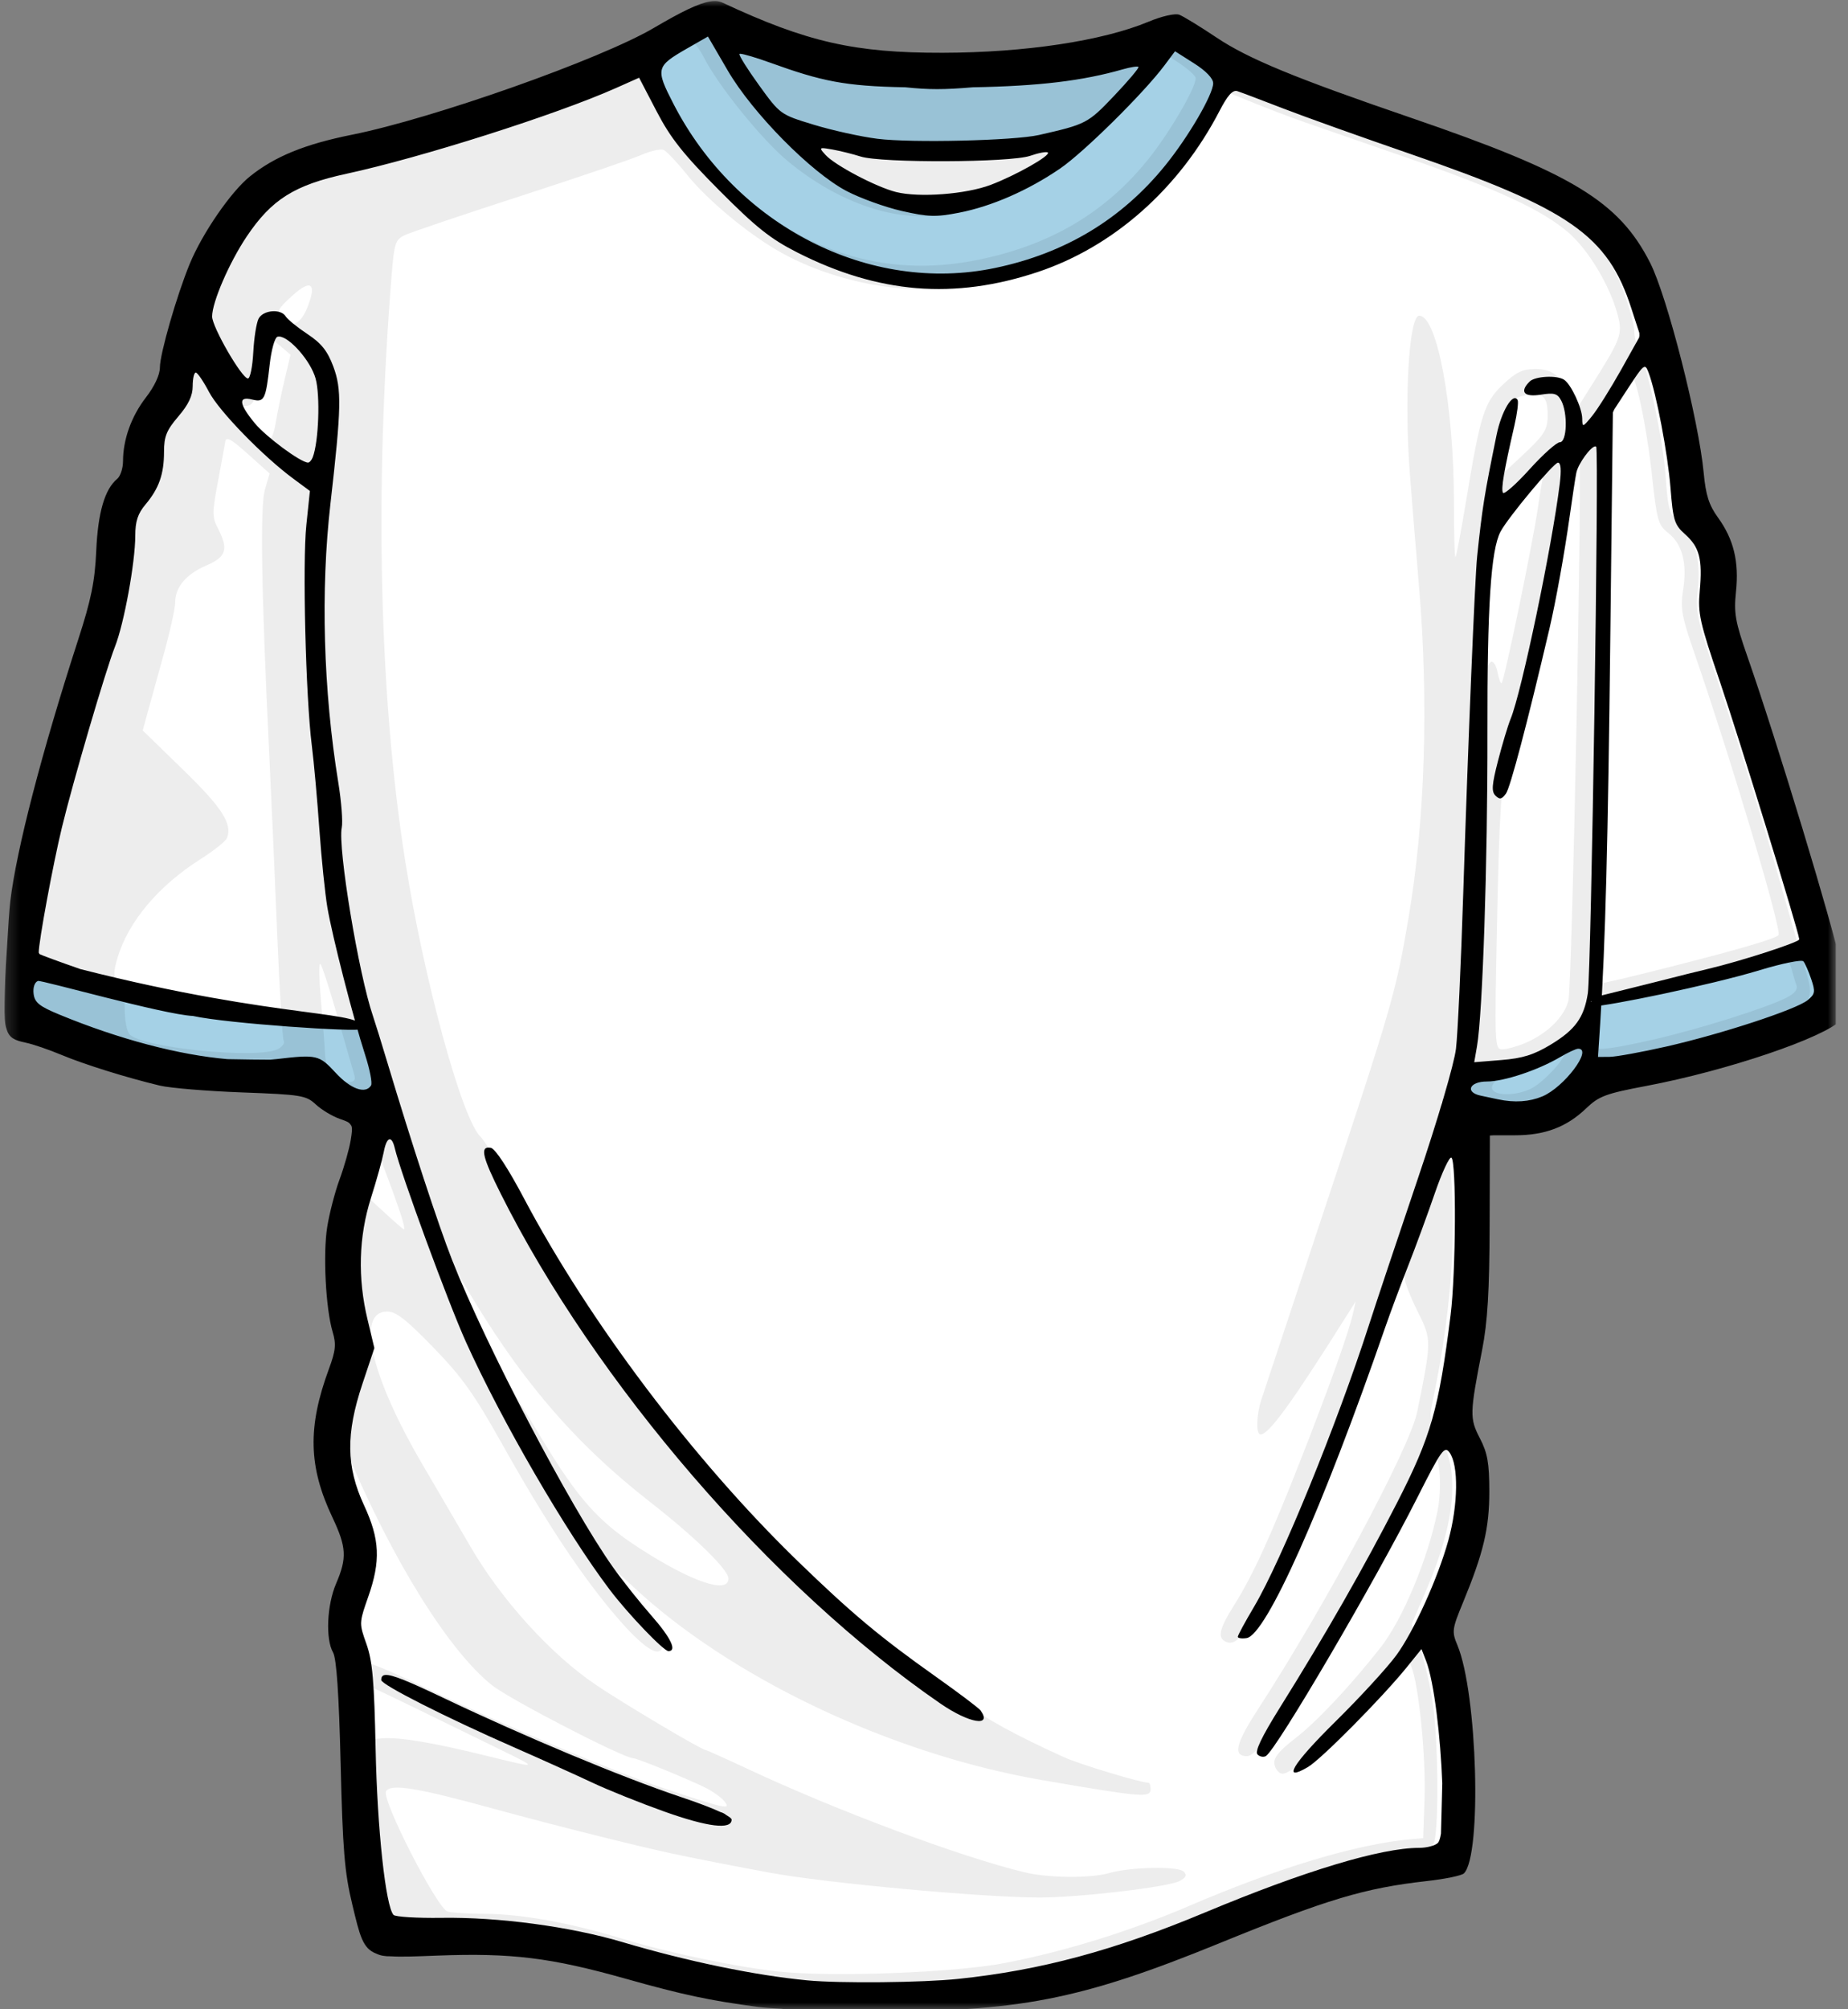 <svg width="138" height="150" viewBox="0 0 138 150" fill="none" xmlns="http://www.w3.org/2000/svg">
<rect x="0" y="0" width="138" height="150" fill="#808080" stroke="none"/>
<g clip-path="url(#clip0_685_1165)">
<mask id="mask0_685_1165" style="mask-type:luminance" maskUnits="userSpaceOnUse" x="0" y="0" width="138" height="150">
<path d="M137.098 0H0.25V150H137.098V0Z" fill="white"/>
</mask>
<g mask="url(#mask0_685_1165)">
<path fill-rule="evenodd" clip-rule="evenodd" d="M52.061 1.333L35.537 8.832L22.601 11.984L19.122 14.375L15.535 19.266L13.469 25.569L13.034 28.612L10.86 31.221V34.481L9.121 37.307L8.251 43.284L6.294 50.783L4.229 57.087L2.054 64.586L1.619 70.128L1.402 75.671L7.598 78.388L15.317 80.127L22.927 80.236L27.71 83.061L26.297 88.495L25.862 92.625L25.753 97.081L26.623 99.472L26.405 100.559L24.884 105.123L24.666 108.601L26.079 113.383L26.732 115.774L25.862 118.817L25.536 121.317L26.514 125.012L26.841 133.924L27.927 143.487L28.797 144.357L38.69 144.249L46.843 145.987L56.519 148.487L69.999 149.03L81.739 146.748L93.155 142.836L101.09 140.119L109.026 138.597C108.99 135.554 108.954 132.511 108.918 129.468L106.852 121.752L110.005 111.97L109.135 107.841L108.592 105.558L109.678 97.081C109.642 94.038 109.606 90.995 109.57 87.952L109.244 82.192L112.94 82.844L115.875 82.301L119.028 80.561L130.551 77.518L136.856 75.454L135.335 68.172L128.159 46.219L128.703 41.002L126.202 38.068L121.311 19.266L119.028 15.353L106.635 10.137L96.198 6.768L88.371 2.203L78.152 4.051L66.302 4.485L57.389 2.42L52.061 1.333Z" fill="white"/>
<path fill-rule="evenodd" clip-rule="evenodd" d="M1.636 72.485L27.334 76.711L28.917 82.303L1.22 76.787L1.636 72.485Z" fill="#A5D1E6"/>
<path fill-rule="evenodd" clip-rule="evenodd" d="M109.548 80.269C112.98 78.971 116.516 79.651 119.531 74.706L135.497 70.728C135.705 72.035 138.439 73.579 135.288 75.443C132.137 77.308 120.313 80.85 116.592 81.915C112.872 82.979 113.674 82.414 112.424 82.727C111.174 83.041 109.579 83.192 108.735 82.276L109.548 80.269Z" fill="#A5D1E6"/>
<path fill-rule="evenodd" clip-rule="evenodd" d="M52.722 2.062C53.104 2.059 53.52 2.061 53.974 2.067C60.411 2.053 63.444 6.71 85.592 3.358C91.942 3.816 92.692 2.692 92.074 4.815C88.42 10.437 90.017 12.123 83.404 16.87C80.878 19.24 77.05 20.108 74.066 20.555C71.416 22.044 66.702 20.916 64.979 19.868C58.761 17.995 55.482 15.704 51.411 11.561L48.493 4.212C49.072 3.125 46.999 2.102 52.722 2.062ZM61.122 10.192C60.528 10.252 60.267 10.48 60.539 10.978C61.63 12.97 67.067 14.899 70.179 14.976C73.291 15.052 79.215 12.655 79.215 11.436C79.215 10.217 73.125 11.471 70.013 11.395C67.678 11.337 62.903 10.011 61.122 10.192Z" fill="#A5D1E6"/>
<path d="M52.028 1.851C51.415 1.848 48.865 3.192 47.663 4.151C46.982 4.694 39.858 7.409 34.963 8.991C29.426 10.781 27.838 11.218 24.87 11.78C20.223 12.661 17.575 14.699 15.432 19.039C14.826 20.268 14.105 22.236 13.834 23.414C13.563 24.592 13.212 25.689 13.055 25.849C12.899 26.009 12.772 26.707 12.772 27.405C12.772 28.625 12.642 28.886 10.784 31.403C10.523 31.758 10.199 32.957 10.065 34.074C9.887 35.548 9.63 36.315 9.115 36.863C8.519 37.497 8.359 38.123 8.124 40.766C7.821 44.177 7.678 44.764 5.588 51.409C3.979 56.524 2.661 61.567 1.783 65.937C1.112 69.276 0.556 74.204 0.763 75.012C0.834 75.291 1.467 75.73 2.166 75.984L5.151 77.069C10.422 78.985 12.11 79.31 17.45 79.433L22.587 79.552L23.661 80.625C24.597 81.561 24.921 81.698 26.251 81.698C27.087 81.698 27.773 81.796 27.772 81.922C27.771 82.54 26.135 88.656 25.79 89.333C25.168 90.556 24.944 94.438 25.354 96.84C25.904 100.059 25.833 101.158 24.876 104.327C23.861 107.687 23.96 108.796 25.607 112.547C26.705 115.046 26.771 116.279 25.932 118.407C25.233 120.18 25.147 121.817 25.702 122.789C25.962 123.244 26.141 125.838 26.268 130.949C26.456 138.524 27.005 142.821 27.896 143.738C28.192 144.043 28.702 144.071 30.09 143.85C32.133 143.524 38.974 143.876 41.386 144.433C42.229 144.628 44.575 145.248 46.595 145.807C50.275 146.827 55.619 147.955 57.914 148.195C58.588 148.266 62.105 148.287 65.724 148.243C71.055 148.176 72.913 148.032 75.516 147.493C80.958 146.369 83.683 145.504 89.614 143.007C96.138 140.259 100.916 138.804 104.679 138.419C106.217 138.262 106.833 138.064 107.05 137.659C107.44 136.93 107.425 130.384 107.027 127.376C106.852 126.059 106.42 124.138 106.065 123.107L105.422 121.238L106.549 118.608C108.725 113.543 109.043 109.544 107.451 107.199C106.858 106.325 106.724 105.846 106.879 105.123C108.683 96.726 108.969 89.678 107.764 83.259L107.569 82.227L109.675 82.463C113.479 82.893 115.101 82.461 116.942 80.523C117.603 79.827 118.203 79.546 119.39 79.385C123.132 78.879 128.051 77.603 131.984 76.113C135.638 74.729 135.572 74.844 134.591 71.608C134.258 70.51 133.559 68.093 133.04 66.243C131.787 61.779 129.98 55.956 128.108 50.358C126.738 46.26 126.601 45.61 126.781 44.055C127.037 41.848 126.569 40.101 125.454 39.108C124.649 38.391 124.563 38.112 124.374 35.464C124.182 32.753 122.996 27.226 122.339 26.001C122.174 25.692 122.039 25.096 122.039 24.674C122.039 24.252 121.668 22.914 121.219 21.703C119.98 18.362 117.644 16.013 113.639 14.079C111.944 13.26 108.697 11.957 106.425 11.178C94.082 6.947 91.613 5.939 88.517 3.884C87.07 2.924 86.629 2.766 86.104 3.017C83.345 4.341 75.426 5.517 69.263 5.517C63.092 5.517 58.764 4.665 54.246 2.564C53.404 2.172 52.404 1.852 52.028 1.85V1.851ZM51.615 3.072C51.792 3.072 52.212 3.608 52.547 4.263C53.65 6.424 56.908 10.448 58.852 12.052C62.66 15.191 67.107 16.68 70.526 15.955C74.219 15.171 77.43 13.534 80.666 10.79C82.266 9.433 85.288 6.083 86.258 4.599L86.753 3.85L88.021 4.687C88.719 5.149 89.289 5.666 89.289 5.837C89.289 6.565 87.369 9.853 85.786 11.839C82.542 15.909 78.308 18.383 72.761 19.451C66.034 20.747 59.786 18.768 54.44 13.644C51.575 10.896 48.583 6.533 48.583 5.1C48.583 4.67 50.972 3.072 51.615 3.072L51.615 3.072ZM91.259 6.739C91.306 6.739 92.294 7.134 93.453 7.612C94.613 8.089 96.39 8.764 97.4 9.115L105.015 11.757C111.818 14.116 115.245 15.709 117.166 17.399C118.651 18.706 120.226 21.349 120.794 23.484C121.182 24.944 121.065 25.263 118.865 28.75L117.626 30.713L117.202 29.663C116.54 28.027 115.953 27.547 114.641 27.547C113.702 27.547 113.223 27.777 112.246 28.697C110.839 30.022 110.551 30.922 109.492 37.334C109.117 39.606 108.755 41.521 108.69 41.591C108.624 41.661 108.572 39.832 108.572 37.523C108.572 30.295 107.321 23.567 105.982 23.567C105.216 23.567 104.849 29.748 105.281 35.347C105.461 37.689 105.657 40.107 105.965 43.761C106.696 52.458 106.416 61.284 105.18 68.537C104.226 74.138 103.984 74.989 98.768 90.69C96.415 97.773 94.353 103.993 94.185 104.51C93.817 105.646 93.782 107.087 94.126 107.087C94.756 107.087 96.447 104.757 100.567 98.213L101.24 97.146L101.033 98.06C100.696 99.533 99.278 103.497 97.152 108.921C94.871 114.739 93.566 117.59 92.138 119.864C91.021 121.643 90.887 122.31 91.596 122.582C92.427 122.901 93.294 121.712 95.424 117.335C97.838 112.373 99.445 108.321 102.891 98.519C103.454 96.921 104.011 95.376 104.13 95.082C104.391 94.439 104.897 94.669 104.897 95.43C104.897 95.73 105.333 96.844 105.864 97.907C106.913 100.004 106.913 100.062 105.829 105.407C105.29 108.064 98.992 119.823 93.978 127.541C92.275 130.163 92.048 131.102 93.117 131.102C93.541 131.102 94.251 130.313 95.454 128.501C97.934 124.761 102.176 117.418 104.673 112.541C105.857 110.227 106.934 108.399 107.062 108.478C107.538 108.773 107.69 111.096 107.345 112.812C106.623 116.399 104.745 120.89 103.092 122.995C100.837 125.866 98.336 128.527 96.733 129.764C95.524 130.696 95.098 131.223 95.164 131.686C95.215 132.036 95.466 132.363 95.719 132.411C96.418 132.544 99.863 129.512 102.596 126.361L105.039 123.543L105.393 124.416C105.957 125.827 106.488 131.176 106.378 134.316L106.277 137.223L105.358 137.305C101.324 137.664 95.47 139.423 88.829 142.27C84.4 144.168 79.566 145.669 75.044 146.544C71.273 147.274 62.056 147.615 58.068 147.175C54.855 146.821 49.873 145.771 46.441 144.722C42.608 143.55 38.921 142.882 36.231 142.876C35.029 142.875 33.766 142.796 33.429 142.706C32.653 142.496 28.462 134.311 28.828 133.72C29.187 133.138 31.155 133.459 36.95 135.052C41.091 136.19 47.753 137.862 50.264 138.39C52.331 138.824 53.884 139.129 57.46 139.799C61.568 140.569 73.479 141.663 77.657 141.656C80.643 141.652 87.248 140.872 88.086 140.424C88.58 140.159 88.655 139.984 88.386 139.716C87.974 139.304 84.409 139.376 82.83 139.829C81.426 140.231 78.294 140.205 76.512 139.775C71.705 138.616 62.515 135.185 55.821 132.051C54.164 131.276 52.753 130.642 52.683 130.642C52.402 130.642 46.545 127.164 44.496 125.778C41.136 123.507 37.455 119.452 35.152 115.495C34.076 113.646 32.464 110.889 31.572 109.369C27.684 102.748 26.562 97.912 28.911 97.912C29.575 97.912 30.323 98.492 32.362 100.595C34.521 102.821 35.401 104.061 37.529 107.859C40.793 113.683 43.511 117.775 46.106 120.778C48.283 123.298 49.504 123.955 49.504 122.606C49.504 122.199 49.206 121.606 48.849 121.285C48.057 120.574 45.522 117.316 45.522 117.01C45.522 116.889 46.242 117.473 47.126 118.307C54.427 125.2 66.519 130.946 77.811 132.889C85.346 134.185 85.921 134.229 85.921 133.549C85.921 133.296 85.85 133.089 85.762 133.089C85.197 133.089 80.681 131.729 79.522 131.208C75.965 129.612 73.168 128.079 72.608 127.423C72.271 127.028 71.032 126.06 69.853 125.271C58.684 117.788 45.442 102.567 38.467 89.192C37.414 87.172 36.251 85.222 35.877 84.858C34.483 83.495 31.651 73.12 30.256 64.256C28.313 51.908 27.96 36.548 29.247 20.518C29.437 18.155 29.523 17.894 30.221 17.558C30.642 17.356 34.493 16.052 38.785 14.663C43.078 13.274 47.164 11.887 47.864 11.579C48.563 11.271 49.324 11.095 49.551 11.19C49.777 11.285 50.553 12.107 51.279 13.012C52.884 15.013 56.067 17.631 58.481 18.938C62.449 21.085 67.432 22.023 71.753 21.432C79.708 20.343 85.609 16.31 89.797 9.109C90.555 7.805 91.214 6.738 91.26 6.739L91.259 6.739ZM22.965 21.32C23.394 21.245 23.414 21.783 22.977 22.895C22.437 24.269 21.727 24.552 21.007 23.685C20.653 23.258 20.758 23.053 21.768 22.128C22.305 21.636 22.708 21.366 22.965 21.32ZM19.839 25.094C19.974 25.094 20.447 25.41 20.889 25.79L21.691 26.48L21.225 28.466C20.969 29.559 20.683 30.966 20.582 31.597C20.482 32.228 20.291 32.747 20.163 32.747C19.875 32.747 17.975 30.807 17.975 30.512C17.975 30.394 18.165 30.3 18.4 30.3C18.982 30.3 19.214 29.591 19.42 27.163C19.517 26.028 19.704 25.094 19.839 25.094ZM121.726 27.848C122.127 27.848 122.96 31.759 123.372 35.572C123.726 38.849 123.825 39.197 124.569 39.782C125.623 40.61 126.003 42.042 125.69 44.021C125.47 45.413 125.57 45.977 126.521 48.732C129.303 56.785 133.104 69.534 132.809 69.812C132.496 70.107 129.886 70.867 124.51 72.235C121.915 72.895 119.609 73.438 119.384 73.438C118.884 73.438 118.861 71.903 119.266 65.584C119.426 63.089 119.628 54.193 119.714 45.82L119.874 30.596L120.676 29.222C121.119 28.466 121.592 27.848 121.726 27.848V27.848ZM114.601 29.439C115.385 29.445 115.605 29.927 115.568 31.214C115.542 32.121 115.233 32.566 113.568 34.109L111.604 35.931L111.798 34.569C111.906 33.819 112.103 32.792 112.241 32.287C112.379 31.783 112.577 30.997 112.678 30.542C112.822 29.886 113.09 29.668 113.964 29.504C114.208 29.459 114.419 29.438 114.601 29.439ZM16.983 32.777C17.197 32.775 17.642 33.112 18.517 33.897L20.133 35.348L19.779 36.568C19.415 37.836 19.52 44.244 20.098 56.149C20.253 59.346 20.525 65.444 20.699 69.699C20.873 73.953 21.094 77.558 21.189 77.712C21.284 77.865 21.089 78.136 20.758 78.313C19.292 79.098 10.507 78.215 9.663 77.199C9.465 76.96 9.309 76.12 9.315 75.33C9.321 74.467 9.135 73.676 8.855 73.355C8.458 72.898 8.446 72.627 8.772 71.521C9.572 68.809 11.839 66.118 15.007 64.115C15.985 63.497 16.861 62.794 16.954 62.553C17.358 61.498 16.598 60.311 13.692 57.482L10.66 54.534L10.978 53.354C11.154 52.705 11.698 50.739 12.188 48.985C12.677 47.232 13.078 45.438 13.078 44.999C13.078 43.834 13.886 42.869 15.408 42.217C16.904 41.575 17.079 41.005 16.27 39.439C15.837 38.603 15.84 38.274 16.264 36.014C16.522 34.638 16.771 33.274 16.818 32.983C16.839 32.852 16.886 32.778 16.983 32.777ZM117.868 33.709C117.888 33.708 117.911 33.715 117.927 33.732C118.188 33.992 117.406 73.627 117.119 74.712C116.792 75.947 115.515 77.189 113.851 77.884C113.261 78.13 112.514 78.332 112.188 78.332C111.607 78.332 111.597 78.1 111.798 68.615C111.974 60.347 112.095 58.563 112.612 56.61C113.543 53.093 113.954 51.419 114.376 49.416C114.589 48.407 114.868 47.168 115.002 46.663C115.135 46.158 115.473 44.441 115.75 42.842C116.029 41.244 116.388 39.355 116.547 38.65C116.705 37.944 116.836 36.944 116.836 36.421C116.836 35.565 117.56 33.718 117.868 33.709V33.709ZM115.373 34.734L115.202 35.654C115.107 36.159 114.942 37.191 114.836 37.948C114.487 40.429 112.342 50.795 112.134 51.002C112.069 51.068 111.932 50.699 111.828 50.177C111.723 49.655 111.5 49.312 111.332 49.416C111.165 49.52 110.898 50.045 110.742 50.584C110.368 51.879 110.327 45.447 110.689 42.323C110.912 40.401 111.119 39.87 112.323 38.19C113.083 37.13 114.082 35.922 114.541 35.501L115.373 34.734ZM133.216 71.704C133.487 71.684 133.672 71.889 133.783 72.329C133.886 72.74 134.049 73.281 134.148 73.538C134.266 73.847 134.026 74.161 133.441 74.464C131.975 75.221 126.985 76.796 123.566 77.582C119.88 78.43 118.67 78.513 118.67 77.913C118.67 77.684 118.755 76.88 118.859 76.126C119.028 74.892 119.114 74.77 119.761 74.894C120.43 75.022 124.074 74.354 126.167 73.721C126.672 73.568 128.327 73.093 129.842 72.659C131.357 72.226 132.823 71.801 133.098 71.722C133.14 71.71 133.177 71.707 133.216 71.704ZM23.903 71.946C23.91 71.943 23.914 71.945 23.921 71.952C24.039 72.061 24.619 73.847 25.213 75.926C25.806 78.004 26.369 79.947 26.457 80.242C26.572 80.623 26.446 80.779 26.027 80.779C24.939 80.779 24.348 80.055 24.269 78.621C24.228 77.873 24.085 76.019 23.951 74.505C23.825 73.085 23.808 71.988 23.903 71.946ZM116.694 78.579C116.785 78.566 116.836 78.576 116.836 78.615C116.836 79.105 115.259 80.788 114.364 81.25C113.329 81.785 111.754 81.836 111.45 81.344C111.209 80.955 112.112 80.165 112.801 80.165C113.043 80.165 114.048 79.753 115.037 79.252C115.778 78.875 116.42 78.619 116.694 78.579ZM28.056 85.849C28.13 85.856 28.205 86.018 28.316 86.285C28.808 87.475 29.852 90.34 30.067 91.103C30.174 91.481 30.215 91.787 30.162 91.781C30.108 91.774 29.401 91.156 28.587 90.407L27.106 89.045L27.555 87.282C27.816 86.253 27.932 85.839 28.056 85.849ZM33.141 93.526C33.257 93.566 33.8 94.383 34.515 95.613C38.708 102.831 42.807 107.653 48.583 112.158C51.885 114.733 54.399 117.189 54.399 117.842C54.399 119.031 51.629 118.088 47.751 115.578C44.665 113.58 43.168 111.896 40.431 107.359C39.072 105.106 37.379 102.326 36.674 101.179C35.433 99.164 33.575 95.196 33.135 93.627C33.113 93.547 33.114 93.517 33.141 93.526ZM25.296 106.934L25.874 108.314C29.265 116.411 33.492 123.218 36.733 125.802C38.067 126.866 46.557 131.253 47.286 131.256C47.59 131.258 51.626 132.913 52.766 133.503C53.266 133.761 53.856 134.189 54.075 134.452C54.65 135.144 54.206 135.045 49.504 133.479C45.877 132.272 37.438 128.713 31.825 126.02C29.764 125.031 27.893 124.222 27.667 124.222C27.441 124.222 26.999 123.458 26.682 122.524C26.106 120.83 26.103 120.821 26.782 118.927C27.726 116.296 27.664 114.624 26.534 112.212C26.024 111.121 25.541 109.492 25.455 108.585L25.296 106.934ZM27.266 125.749C27.341 125.749 29.173 126.615 31.336 127.672L37.565 130.714C40.218 132.009 40.174 132.025 36.491 131.115C32.344 130.09 29.806 129.662 28.493 129.776L27.313 129.883L27.219 127.813C27.169 126.677 27.191 125.749 27.266 125.749Z" fill="black" fill-opacity="0.071"/>
<path d="M53.45 0.078C53.386 0.075 53.32 0.079 53.25 0.084H53.238C53.184 0.083 53.121 0.095 53.055 0.107C53.048 0.109 53.039 0.106 53.032 0.107C52.19 0.24 50.938 0.844 48.82 2.088C44.839 4.428 32.352 8.842 26.275 10.06C22.764 10.764 20.514 11.684 18.66 13.173C17.245 14.31 15.108 17.415 14.165 19.706C13.197 22.057 11.941 26.421 11.941 27.424C11.941 27.98 11.541 28.837 10.897 29.671C9.808 31.081 9.189 32.805 9.187 34.429C9.186 34.955 8.993 35.547 8.756 35.744C7.821 36.519 7.314 38.256 7.187 41.115C7.085 43.413 6.806 44.768 5.836 47.76C3.111 56.171 1.222 63.455 0.769 67.278C0.705 67.821 0.604 69.246 0.516 70.827C0.512 70.896 0.508 70.957 0.504 71.027C0.458 71.719 0.414 72.407 0.392 73.038C0.365 73.766 0.353 74.335 0.344 74.819C0.326 75.919 0.361 76.481 0.486 76.805C0.488 76.813 0.49 76.822 0.492 76.829C0.693 77.51 1.125 77.674 1.937 77.843C2.473 77.955 3.666 78.364 4.591 78.752C6.311 79.47 9.475 80.455 11.941 81.045C12.699 81.226 15.449 81.455 18.058 81.552C22.493 81.716 22.856 81.774 23.579 82.448C24.005 82.845 24.812 83.332 25.372 83.527C25.673 83.632 25.884 83.706 26.027 83.799L26.033 83.804C26.12 83.871 26.185 83.953 26.239 84.046C26.32 84.25 26.279 84.555 26.192 85.096C26.085 85.764 25.711 87.088 25.361 88.038C25.01 88.987 24.596 90.59 24.435 91.599C24.112 93.613 24.322 97.694 24.841 99.435C25.114 100.35 25.066 100.831 24.564 102.189C22.96 106.536 23.031 109.492 24.824 113.279C25.875 115.501 25.92 116.304 25.101 118.215C24.411 119.824 24.299 122.356 24.871 123.362C25.13 123.818 25.31 126.458 25.437 131.676C25.595 138.131 25.727 139.772 26.31 142.189C26.862 144.476 27.067 145.458 28.098 145.844L28.115 145.85C28.407 145.995 28.757 146.053 29.189 146.045C29.995 146.099 31.089 146.051 32.651 145.992C38.201 145.781 41.142 146.144 46.749 147.725C50.987 148.92 52.957 149.336 56.623 149.83C56.97 149.876 57.607 149.924 58.399 149.965C58.592 150.007 58.729 150.047 58.753 150.072C58.852 150.171 60.904 150.176 63.554 150.131H63.625C64.097 150.138 64.572 150.139 65.041 150.142C75.974 150.219 80.69 149.301 91.053 145.072C99.121 141.78 101.905 140.946 106.561 140.426C107.913 140.275 109.157 140.018 109.321 139.853C110.673 138.502 110.324 126.39 108.832 122.819C108.405 121.798 108.43 121.621 109.251 119.63C110.786 115.908 111.217 114.085 111.215 111.333C111.213 109.224 111.082 108.476 110.513 107.377C109.74 105.884 109.748 105.536 110.678 100.779C111.086 98.695 111.224 96.409 111.239 91.387L111.256 84.771L111.551 84.753H113.132C115.366 84.753 116.988 84.141 118.446 82.743C119.398 81.832 119.901 81.641 122.936 81.069C128.982 79.927 136.275 77.454 137.517 76.121C137.668 75.959 137.779 75.826 137.853 75.667L137.859 75.656C137.979 75.475 138.036 75.295 138.036 75.113C138.036 74.967 137.97 74.613 137.865 74.141C137.783 73.627 137.652 72.959 137.464 72.018C136.905 69.218 132.706 55.371 130.51 49.076C129.576 46.403 129.467 45.78 129.636 44.165C129.871 41.93 129.461 40.253 128.292 38.64C127.617 37.709 127.38 36.963 127.224 35.303C126.852 31.355 124.5 22.129 123.224 19.619C120.893 15.032 117.41 12.92 105.345 8.787C96.698 5.825 93.215 4.39 90.835 2.797C89.61 1.977 88.36 1.21 88.056 1.099C87.74 0.982 86.759 1.208 85.762 1.623C82.324 3.056 76.544 3.927 70.396 3.941C63.827 3.955 60.237 3.138 53.962 0.202C53.81 0.131 53.642 0.088 53.449 0.079L53.45 0.078ZM52.86 2.731C52.863 2.732 52.864 2.73 52.866 2.731C52.868 2.732 52.87 2.736 52.872 2.737L54.335 5.248C56.183 8.428 60.555 12.861 63.212 14.258C64.226 14.79 66.084 15.464 67.342 15.75C69.322 16.2 69.894 16.215 71.618 15.879C74.045 15.407 76.769 14.219 79.162 12.583C80.935 11.372 85.431 6.927 86.955 4.883L87.745 3.827L89.167 4.73C90.049 5.287 90.594 5.855 90.594 6.215C90.594 7.048 88.748 10.214 87.013 12.353C83.758 16.369 79.528 18.916 74.296 20.007C64.929 21.96 54.986 16.882 50.288 7.748C48.939 5.126 48.98 4.958 51.303 3.621L52.86 2.731L52.86 2.731ZM55.291 4.016C55.554 4.032 56.483 4.308 57.538 4.688C61.344 6.061 63.076 6.436 67.607 6.516C69.366 6.7 70.492 6.7 72.65 6.516C77.622 6.427 80.859 6.031 83.858 5.172C84.428 5.009 84.948 4.929 85.014 4.995C85.08 5.061 84.262 6.034 83.197 7.153C81.235 9.216 81.111 9.276 77.587 10.078C75.725 10.501 68.083 10.682 65.525 10.361C64.277 10.204 62.137 9.73 60.765 9.311C58.276 8.552 58.261 8.549 56.677 6.357C55.803 5.148 55.149 4.099 55.22 4.028C55.229 4.019 55.253 4.014 55.291 4.016ZM47.723 5.803C47.725 5.803 47.726 5.808 47.729 5.809L49.032 8.309C50.074 10.311 51.018 11.504 53.71 14.211C56.458 16.974 57.537 17.833 59.532 18.845C65.594 21.922 71.262 22.383 77.493 20.307C83.154 18.421 88.062 14.076 91.066 8.285C91.672 7.116 92.047 6.694 92.399 6.805C92.669 6.89 94.203 7.471 95.802 8.09C97.401 8.71 101.652 10.228 105.252 11.469C117.231 15.598 120.06 17.57 121.821 23.02L122.417 24.853C122.421 24.917 122.423 24.983 122.423 25.042C122.423 25.086 122.412 25.138 122.4 25.201L121.049 27.619C120.259 29.024 119.288 30.57 118.89 31.056C118.185 31.917 118.163 31.924 118.152 31.239C118.14 30.449 117.321 28.693 116.802 28.35C116.264 27.995 114.627 28.082 114.224 28.485C113.455 29.254 113.805 29.664 115.055 29.464C116.059 29.304 116.302 29.375 116.583 29.901C117.086 30.84 117.016 33.014 116.483 33.014C116.244 33.014 115.227 33.919 114.224 35.03C113.221 36.141 112.326 36.933 112.236 36.787C112.075 36.527 112.311 35.138 113.085 31.787C113.299 30.862 113.407 29.997 113.327 29.859C112.981 29.265 112.12 30.695 111.758 32.465C110.834 36.985 110.694 37.868 110.307 41.534C110.136 43.155 109.625 55.533 109.269 66.664C109.1 71.964 108.857 77.198 108.726 78.291C108.59 79.429 107.359 83.615 105.848 88.079C104.395 92.37 102.762 97.257 102.22 98.939C99.84 106.327 95.683 116.513 93.644 119.955C92.978 121.078 92.434 122.081 92.434 122.19C92.434 122.298 92.727 122.344 93.089 122.29C94.543 122.073 98.755 112.639 103.441 99.093C103.819 98 104.589 95.936 105.152 94.506C105.714 93.076 106.611 90.636 107.145 89.082C107.68 87.528 108.236 86.331 108.384 86.422C108.762 86.656 108.719 95.009 108.325 98.162C107.446 105.187 106.867 107.221 104.326 112.183C101.857 117.005 99.003 121.996 95.566 127.496C94.216 129.656 93.688 130.76 93.903 130.975C94.075 131.147 94.36 131.2 94.534 131.092C95.333 130.599 102.671 118.076 105.83 111.817C107.637 108.238 107.867 107.919 108.242 108.432C108.933 109.376 108.89 112.333 108.154 115.001C107.378 117.81 105.575 121.789 104.273 123.568C103.595 124.493 101.541 126.73 99.707 128.538C96.513 131.686 95.666 133.098 97.678 131.911C98.663 131.33 103.211 126.738 105.034 124.487L106.149 123.108L106.491 123.981C107.104 125.564 107.58 129.772 107.7 133.102C107.7 133.13 107.7 133.157 107.7 133.184C107.697 133.439 107.689 133.692 107.682 133.945L107.606 136.876V136.881C107.548 137.238 107.47 137.482 107.37 137.583C107.167 137.785 106.54 137.949 105.978 137.949C103.109 137.949 97.426 139.664 89.986 142.772C83.156 145.624 77.735 147.081 71.571 147.73C68.901 148.012 62.725 148.073 60.298 147.842C56.393 147.472 51.328 146.423 46.478 144.983C42.569 143.822 37.242 143.109 32.958 143.173C31.135 143.199 29.529 143.101 29.389 142.955C28.8 142.335 28.17 136.523 28.05 130.59C27.948 125.52 27.816 124.003 27.366 122.736C27.103 121.995 26.963 121.594 26.965 121.174C26.967 121.115 26.972 121.052 26.977 120.991C26.978 120.978 26.982 120.964 26.983 120.95C27.03 120.547 27.196 120.064 27.49 119.228C28.44 116.525 28.367 114.919 27.183 112.371C25.849 109.498 25.816 107.042 27.065 103.309L27.956 100.638L27.449 98.521C26.698 95.412 26.784 92.321 27.702 89.428C28.123 88.104 28.549 86.57 28.652 86.021C28.87 84.861 29.243 84.719 29.478 85.708C29.933 87.627 33.459 97.223 34.798 100.189C37.454 106.07 42.264 114.359 45.528 118.674C46.889 120.473 49.558 123.261 49.917 123.261C50.577 123.261 50.096 122.261 48.637 120.602C47.777 119.624 46.485 118.003 45.77 116.993C42.58 112.49 36.252 100.405 33.754 94.046C32.73 91.437 30.765 85.441 28.941 79.365C28.487 77.85 27.994 76.266 27.85 75.845C26.784 72.743 25.212 63.258 25.52 61.788C25.61 61.356 25.493 59.834 25.26 58.404C24.141 51.512 23.935 44.074 24.676 37.602C25.498 30.424 25.524 29.061 24.889 27.36C24.453 26.194 23.998 25.625 22.948 24.931C22.194 24.432 21.472 23.842 21.338 23.622C20.978 23.033 19.658 23.139 19.314 23.781C19.151 24.087 18.971 25.222 18.913 26.305C18.856 27.387 18.676 28.263 18.512 28.256C18.05 28.237 15.84 24.41 15.84 23.628C15.84 22.556 17.123 19.594 18.424 17.655C20.28 14.889 21.993 13.812 25.868 12.973C31.444 11.767 41.496 8.573 45.976 6.582L47.722 5.804L47.723 5.803ZM61.419 11.062C61.544 11.056 61.784 11.096 62.163 11.162C62.737 11.263 63.685 11.501 64.275 11.687C65.835 12.18 75.457 12.139 76.921 11.634C77.564 11.412 78.162 11.3 78.248 11.386C78.472 11.611 75.877 13.08 73.989 13.798C72.136 14.503 68.636 14.768 66.911 14.335C65.434 13.964 62.347 12.34 61.644 11.563C61.326 11.212 61.213 11.072 61.419 11.062V11.062ZM20.854 25.125C21.617 25.154 23.197 26.934 23.567 28.256C23.923 29.526 23.798 32.98 23.355 34.134C23.269 34.357 23.109 34.538 23.001 34.535C22.442 34.519 19.866 32.612 19.025 31.593C17.839 30.154 17.772 29.56 18.825 29.824C19.739 30.053 19.845 29.843 20.14 27.2C20.259 26.134 20.517 25.207 20.712 25.142C20.755 25.128 20.803 25.123 20.854 25.125ZM122.829 27.389C122.939 27.395 123.01 27.561 123.113 27.831C123.684 29.342 124.54 33.849 124.747 36.44C124.939 38.849 125.038 39.175 125.826 39.877C126.909 40.842 127.144 41.739 126.929 44.111C126.776 45.797 126.921 46.436 128.433 50.885C129.883 55.151 134.288 69.447 134.355 70.095C134.353 70.113 134.355 70.13 134.349 70.148C134.099 70.424 130.053 71.732 127.631 72.312C126.537 72.574 125.159 72.916 124.57 73.073C123.98 73.228 120.296 74.139 119.497 74.339C118.571 75.283 118.695 74.246 119.072 75.113C119.956 75.113 127.593 73.583 131.418 72.424C133.079 71.92 134.537 71.624 134.662 71.764C134.788 71.903 135.054 72.501 135.252 73.09C135.573 74.046 135.542 74.213 134.98 74.67C134.126 75.365 128.525 77.201 124.416 78.132C122.564 78.551 120.664 78.896 120.193 78.898L119.332 78.904L119.497 76.38C119.883 70.394 120.076 63.034 120.252 47.388L120.441 30.796C120.472 30.722 120.507 30.645 120.547 30.56L121.632 28.897C122.352 27.801 122.646 27.377 122.829 27.388V27.389ZM14.619 27.813C14.746 27.813 15.19 28.466 15.61 29.264C16.375 30.715 19.663 34.088 21.939 35.762L23.142 36.652L22.877 39.193C22.58 41.999 22.829 52.053 23.284 55.65C23.444 56.912 23.696 59.736 23.85 61.923C24.005 64.11 24.276 66.727 24.446 67.737C24.809 69.884 26.368 75.972 27.272 78.769C27.618 79.841 27.815 80.859 27.708 81.033C27.297 81.698 26.189 81.305 25.071 80.095C23.83 78.751 23.667 78.711 20.659 79.064C20.501 79.082 20.334 79.098 20.17 79.11L18.807 79.099C18.11 79.091 17.523 79.08 16.984 79.069C13.365 78.755 8.927 77.596 4.438 75.744C2.93 75.121 2.589 74.842 2.509 74.187C2.452 73.719 2.586 73.327 2.833 73.232C3.065 73.144 12.236 75.744 14.407 75.845C16.984 76.415 26.725 77.063 26.959 76.829C27.59 75.384 21.184 76.203 6.007 72.348C4.47 71.813 3.169 71.336 2.951 71.227C2.929 71.192 2.909 71.153 2.892 71.115C2.884 70.341 3.946 64.568 4.621 61.781C5.463 58.302 7.891 50.035 8.59 48.262C9.266 46.548 10.099 41.986 10.101 39.995C10.101 38.922 10.293 38.341 10.861 37.666C11.87 36.468 12.248 35.396 12.248 33.727C12.248 32.587 12.433 32.122 13.315 31.092C14.073 30.207 14.389 29.546 14.389 28.828C14.389 28.269 14.492 27.813 14.619 27.813H14.619ZM119.143 33.327C119.164 33.329 119.181 33.335 119.196 33.35C119.422 33.575 118.825 72.531 118.571 74.158C118.289 75.966 117.635 76.873 115.81 77.978C114.548 78.743 113.704 79.007 112.129 79.134L110.088 79.299L110.295 78.108C110.715 75.692 111.092 64.404 111.074 54.734C111.056 45.272 111.33 41.052 112.053 39.687C112.611 38.634 116.022 34.54 116.341 34.54C116.562 34.54 116.604 35.079 116.471 36.15C115.886 40.863 113.627 51.66 112.808 53.661C112.602 54.166 112.178 55.577 111.864 56.798C111.405 58.584 111.365 59.092 111.676 59.398C111.984 59.702 112.14 59.676 112.454 59.251C112.777 58.813 114.032 54.069 115.705 46.934C116.184 44.889 116.835 41.265 117.22 38.52C117.421 37.09 117.641 35.643 117.71 35.306C117.855 34.596 118.826 33.289 119.143 33.325V33.327ZM117.851 78.29C118.969 78.29 116.803 81.171 115.173 81.852C114.208 82.255 113.107 82.332 111.87 82.07L110.566 81.793C109.377 81.539 109.731 80.738 111.032 80.738C112.309 80.738 114.846 79.893 116.495 78.921C117.084 78.574 117.693 78.29 117.851 78.29ZM36.509 85.673C35.85 85.638 36.079 86.487 37.376 89.081C44.45 103.227 57.646 118.53 70.244 127.188C72.375 128.653 74.119 128.946 73.222 127.689C73.099 127.516 71.583 126.373 69.854 125.148C65.709 122.211 63.58 120.429 59.573 116.546C51.825 109.035 44.011 98.689 39.129 89.464C37.944 87.225 36.984 85.753 36.657 85.69C36.606 85.681 36.554 85.675 36.51 85.673H36.509ZM28.775 125.042C28.546 125.061 28.469 125.193 28.469 125.419C28.469 125.766 33.29 128.209 38.361 130.432C40.409 131.33 43.051 132.524 44.23 133.079C45.408 133.635 47.818 134.6 49.586 135.231C52.854 136.398 54.635 136.615 54.635 135.844C54.635 135.762 54.486 135.646 54.234 135.502L54.222 135.49C54.112 135.399 53.962 135.322 53.809 135.278L53.791 135.272C53.139 134.967 52.13 134.584 50.807 134.14C46.444 132.676 39.254 129.678 33.17 126.782C30.506 125.513 29.28 125.001 28.775 125.042V125.042Z" fill="black"/>
</g>
</g>
<defs>
<clipPath id="clip0_685_1165">
<rect width="136.848" height="150" fill="white" transform="translate(0.25)"/>
</clipPath>
</defs>
</svg>
